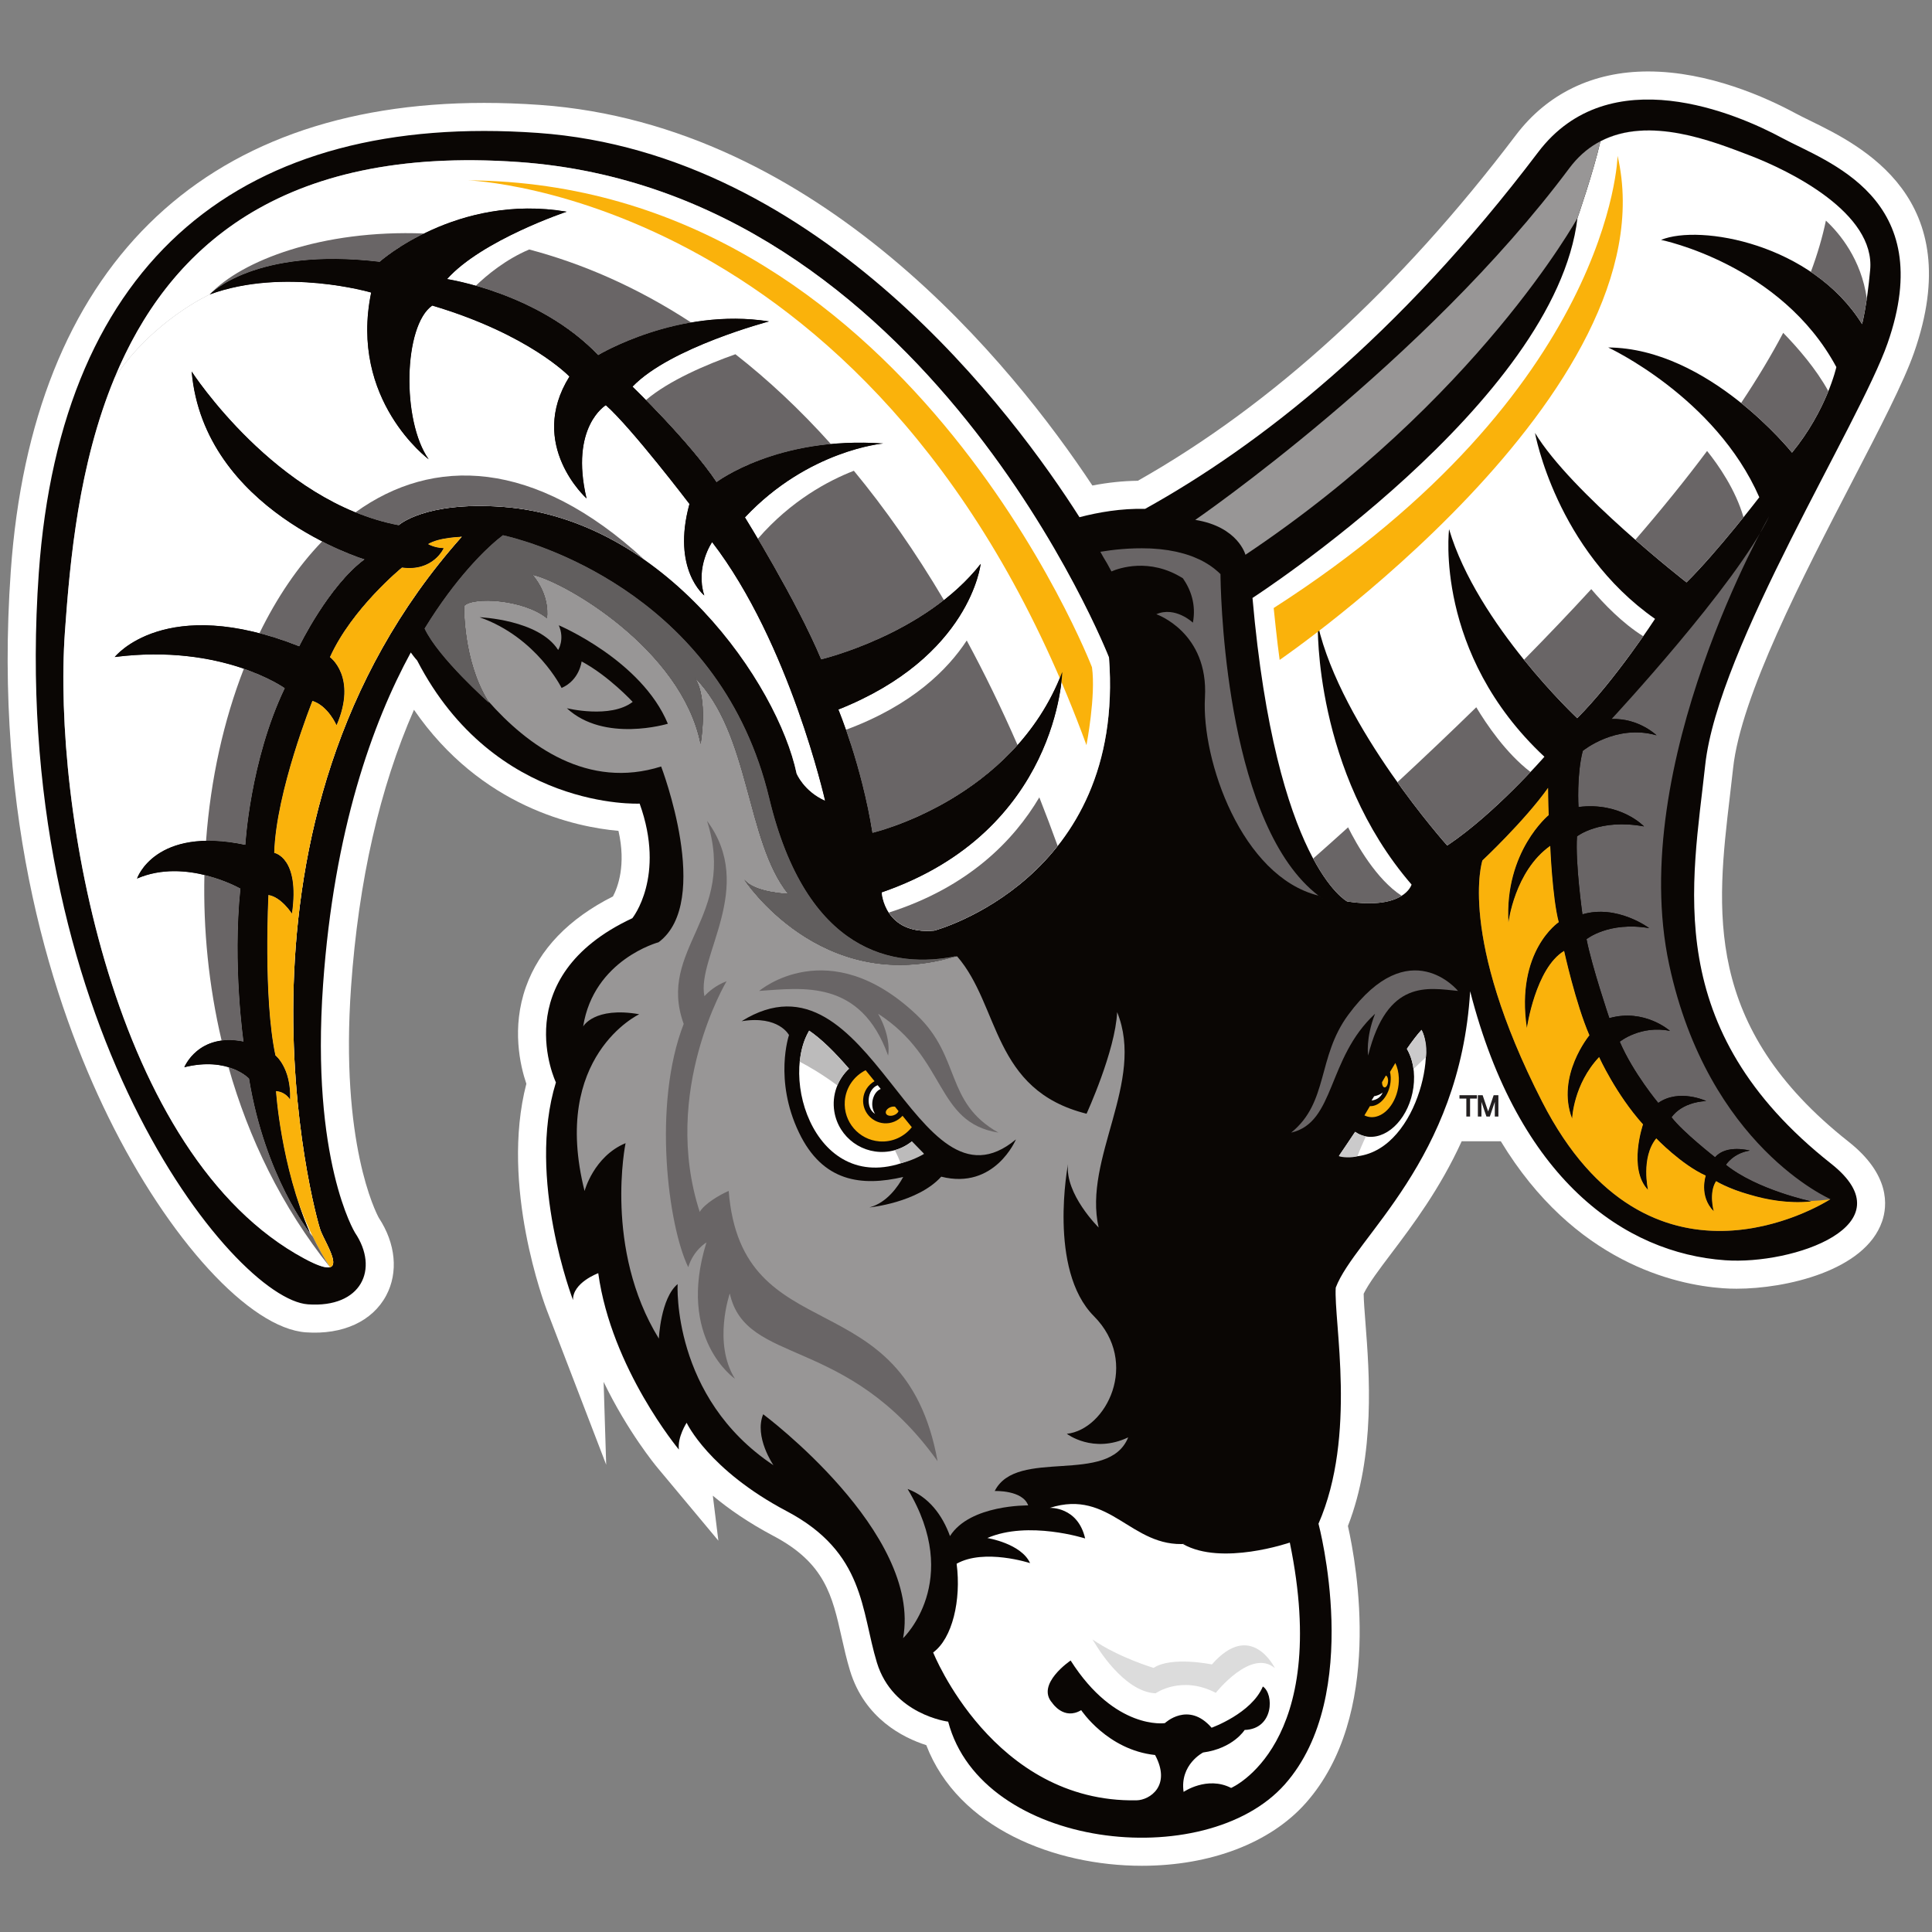 <?xml version="1.0" encoding="UTF-8"?>
<svg width="200px" height="200px" viewBox="0 0 200 200" version="1.1" xmlns="http://www.w3.org/2000/svg" xmlns:xlink="http://www.w3.org/1999/xlink">
    <rect x="0" y="0" width="200" height="200" fill="#808080" stroke="none"/>
    <!-- Generator: Sketch 51.3 (57544) - http://www.bohemiancoding.com/sketch -->
    <title>framingham-st</title>
    <desc>Created with Sketch.</desc>
    <defs></defs>
    <g id="framingham-st" stroke="none" stroke-width="1" fill="none" fill-rule="evenodd">
        <g id="framingham-st_BGL" transform="translate(0, 7)">
            <g id="framingham-st">
                <g id="g10" transform="translate(100.066, 93.207) scale(-1, 1) rotate(-180) translate(-100.066, -93.207) translate(0.264, 0.269)" fill-rule="nonzero">
                    <g id="g12" transform="translate(0.475, 0)">
                        <path d="M178.671,113.622 C179.474,121.078 185.889,133.447 191.044,143.385 C193.877,148.847 196.323,153.563 197.4,156.637 C203.006,172.641 191.954,178.053 186.641,180.655 C186.079,180.93 185.549,181.19 185.124,181.419 C182.129,183.036 176.163,185.748 169.865,185.748 C164.178,185.748 159.445,183.465 156.175,179.146 C144.174,163.302 131.013,151.271 117.049,143.376 C115.543,143.361 113.968,143.196 112.344,142.885 C104.126,155.295 84.13,180.23 55.146,182.285 C53.188,182.423 51.249,182.493 49.382,182.493 C19.996,182.493 2.592,165.285 0.378,134.038 C-1.461,108.083 4.851,88.98 10.471,77.524 C16.711,64.804 25.124,55.632 30.931,55.221 C34.755,54.95 37.823,56.37 39.242,59.038 C40.513,61.425 40.226,64.42 38.479,67.071 C38.172,67.631 34.456,74.821 35.605,91.026 C36.38,101.969 38.566,111.578 42.116,119.67 C49.073,109.578 58.854,107.528 63.284,107.134 C64.093,103.593 63.21,101.286 62.714,100.349 C58.129,98.034 55.1,94.887 53.707,90.987 C52.192,86.744 53.117,82.812 53.749,80.953 C51.005,70.385 55.661,58.054 55.867,57.519 L62.013,41.52 L61.748,50.092 C64.243,44.937 67.117,41.455 67.308,41.226 L73.626,33.657 L73.053,38.312 C74.674,36.955 76.738,35.515 79.346,34.137 C84.663,31.328 85.423,27.943 86.384,23.659 C86.638,22.529 86.9,21.36 87.259,20.184 C88.769,15.244 92.749,13.255 95.149,12.488 C98.453,3.877 108.503,0 117.458,0 C124.586,0 130.775,2.368 134.437,6.498 C142.508,15.602 139.717,31.088 138.797,35.175 C141.67,42.546 141.012,51.043 140.613,56.203 C140.522,57.375 140.435,58.493 140.427,59.218 C140.953,60.297 142.054,61.756 143.307,63.415 C145.512,66.336 148.326,70.072 150.573,74.999 L154.625,74.999 C162.219,62.47 172.656,60.138 177.635,59.786 C178.085,59.753 178.556,59.738 179.037,59.738 C184.117,59.738 192.319,61.59 194.091,66.694 C194.653,68.314 194.95,71.541 190.622,74.958 C175.514,86.881 176.952,99.019 178.342,110.758 C178.457,111.728 178.571,112.682 178.671,113.622" id="path14" fill="#FFFFFF"></path>
                        <path d="M194.658,157.597 C199.954,172.716 188.379,176.361 183.744,178.862 C179.108,181.364 165.855,187.118 158.491,177.391 C143.933,158.171 129.583,147.006 117.797,140.465 C115.336,140.531 112.942,140.109 111.009,139.604 C104.326,150.111 84.3,177.305 54.94,179.386 C24.511,181.542 5.586,166.425 3.277,133.833 C-0.006,87.493 23.415,58.667 31.136,58.121 C36.697,57.726 38.535,61.787 36.009,65.538 C36.009,65.538 31.414,73.003 32.706,91.231 C33.838,107.21 37.804,118.282 41.786,125.602 C42.181,125.049 42.443,124.773 42.443,124.773 C50.49,109.212 65.476,109.956 65.476,109.956 C68.199,102.392 64.72,98.093 64.72,98.093 C51.589,91.96 56.809,81.094 56.809,81.094 C53.74,71.156 58.58,58.561 58.58,58.561 C58.524,60.368 61.192,61.345 61.192,61.345 C62.558,51.451 69.539,43.087 69.539,43.087 C69.379,44.388 70.341,45.861 70.341,45.861 C70.341,45.861 72.598,40.988 80.704,36.706 C88.811,32.422 88.389,26.438 90.038,21.033 C91.69,15.632 97.415,14.92 97.415,14.92 C100.876,1.731 124.036,-0.851 132.262,8.426 C140.49,17.705 135.751,35.411 135.751,35.411 C139.748,44.55 137.314,56.383 137.536,59.848 C139.508,65.065 150.396,73.003 151.45,90.53 C156.459,71.01 167.45,63.42 177.841,62.684 C184.877,62.185 196.883,66.312 188.822,72.677 C171.091,86.67 174.465,101.705 175.782,113.932 C177.097,126.157 191.738,149.265 194.658,157.597" id="path16" fill="#0A0604"></path>
                        <path d="M96.698,71.337 C94.254,68.633 89.264,68.152 89.264,68.152 C91.08,68.638 92.231,70.331 92.76,71.304 C88.456,70.308 84.428,70.769 81.969,75.904 C79.353,81.367 80.938,85.994 80.938,85.994 C80.938,85.994 79.889,88.056 76.031,87.431 C89.493,95.818 93.967,66.482 104.431,75.194 C104.431,75.194 102.242,69.937 96.698,71.337 Z M57.94,119.83 C57.94,119.83 62.457,118.717 64.757,120.485 C64.757,120.485 62.254,123.193 59.469,124.672 C59.469,124.672 59.261,122.736 57.395,121.928 C57.395,121.928 54.82,127.165 48.909,129.249 C48.909,129.249 55.041,129.011 57.042,125.858 C57.042,125.858 57.746,126.961 57.106,128.416 C57.106,128.416 65.667,124.802 68.397,118.224 C68.397,118.224 61.817,116.225 57.94,119.83 Z M116.052,44.349 C112.416,42.624 109.699,44.718 109.699,44.718 C113.774,45.154 117.287,52.085 112.5,56.898 C107.711,61.714 109.825,72.644 109.825,72.644 C109.471,69.546 112.992,66.072 112.992,66.072 C111.36,73.235 117.844,81.158 114.907,88.369 C114.717,84.328 111.74,77.852 111.74,77.852 C101.946,80.302 102.806,88.992 98.342,94.144 C98.213,94.12 98.081,94.101 97.949,94.079 C84.138,90.072 76.304,102.1 76.304,102.1 C77.286,100.743 80.854,100.607 80.854,100.607 C76.438,106.123 76.959,117.241 71.145,123.054 C72.63,120.901 71.786,116.145 71.786,116.145 C69.808,125.949 57.698,132.934 54.381,133.649 C56.283,131.385 55.879,129.154 55.879,129.154 C53.456,131.108 48.23,131.401 47.307,130.426 C47.307,130.426 47.162,124.854 49.743,120.636 C53.915,115.89 60.132,111.401 67.703,113.798 C67.703,113.798 73.061,99.8 67.437,95.603 C67.437,95.603 60.723,93.813 59.629,86.885 C59.629,86.885 60.761,88.966 65.436,88.152 C65.436,88.152 56.259,83.839 59.775,69.852 C59.775,69.852 60.72,73.434 64.02,74.806 C64.02,74.806 61.754,63.855 67.465,54.573 C67.465,54.573 67.645,58.752 69.408,60.216 C69.408,60.216 68.764,48.493 79.328,41.466 C79.328,41.466 77.304,44.408 78.266,46.742 C78.266,46.742 94.74,34.479 92.749,23.561 C92.749,23.561 98.959,29.451 93.215,39.006 C95.381,38.207 96.812,36.332 97.617,34.094 C97.612,34.106 97.609,34.12 97.604,34.133 C99.678,37.41 105.698,37.304 105.698,37.304 C105.125,38.914 102.234,38.795 102.234,38.795 C104.517,43.331 114.015,39.318 116.052,44.349 Z" id="path18" fill="#989696"></path>
                        <path d="M96.923,23.215 C96.835,23.093 96.743,22.979 96.65,22.865 C96.743,22.979 96.835,23.093 96.923,23.215" id="path20" fill="#989696"></path>
                        <path d="M97.112,23.537 C97.1,23.514 97.085,23.495 97.073,23.475 C97.085,23.495 97.1,23.514 97.112,23.537" id="path22" fill="#989696"></path>
                        <path d="M97.586,24.515 C97.519,24.361 97.452,24.206 97.38,24.055 C97.452,24.206 97.518,24.359 97.586,24.515" id="path24" fill="#989696"></path>
                        <path d="M96.265,22.433 C96.364,22.529 96.46,22.634 96.556,22.737 C96.46,22.634 96.364,22.529 96.265,22.433" id="path26" fill="#989696"></path>
                        <path d="M98.074,32.753 C98.106,32.612 98.134,32.467 98.163,32.326 C98.134,32.469 98.106,32.61 98.074,32.753" id="path28" fill="#989696"></path>
                        <path d="M98.419,29.286 C98.416,29.125 98.416,28.962 98.411,28.802 C98.416,28.962 98.416,29.125 98.419,29.286" id="path30" fill="#989696"></path>
                        <path d="M97.832,25.178 C97.774,25.01 97.71,24.849 97.647,24.685 C97.71,24.849 97.774,25.01 97.832,25.178" id="path32" fill="#989696"></path>
                        <path d="M98.407,30.136 C98.414,29.97 98.416,29.804 98.42,29.636 C98.416,29.804 98.414,29.97 98.407,30.136" id="path34" fill="#989696"></path>
                        <path d="M98.233,31.881 C98.253,31.75 98.276,31.622 98.294,31.491 C98.276,31.622 98.253,31.75 98.233,31.881" id="path36" fill="#989696"></path>
                        <path d="M98.372,28.043 C98.369,28.019 98.366,27.994 98.364,27.969 C98.366,27.994 98.369,28.019 98.372,28.043" id="path38" fill="#989696"></path>
                        <path d="M97.955,25.61 C97.944,25.573 97.932,25.538 97.92,25.501 C97.932,25.538 97.944,25.573 97.955,25.61" id="path40" fill="#989696"></path>
                        <path d="M98.211,26.75 C98.178,26.582 98.144,26.414 98.107,26.25 C98.144,26.416 98.178,26.582 98.211,26.75" id="path42" fill="#989696"></path>
                        <path d="M98.328,27.514 C98.304,27.344 98.275,27.18 98.247,27.014 C98.275,27.18 98.304,27.344 98.328,27.514" id="path44" fill="#989696"></path>
                        <path d="M182.402,139.704 C182.402,139.704 167.6,114.055 172.049,93.302 C176.086,74.477 188.752,69.012 188.752,69.012 C188.752,69.012 170.253,56.917 158.909,79.085 C150.108,96.28 152.722,104.073 152.722,104.073 C152.722,104.073 157.054,108.13 159.518,111.584 C159.518,111.584 159.525,110.143 159.582,108.766 C159.582,108.766 155,105.02 155.415,97.65 C155.415,97.65 156.051,102.973 159.741,105.583 C159.741,105.583 159.952,100.208 160.623,97.682 C160.623,97.682 156.138,94.707 157.322,86.722 C157.322,86.722 158.206,92.916 161.178,94.71 C161.178,94.71 162.373,89.249 163.798,85.972 C163.798,85.972 160.318,81.768 162.007,77.347 C162.007,77.347 162.131,80.888 164.801,83.72 C164.801,83.72 166.53,79.883 169.347,76.749 C169.347,76.749 167.768,72.163 169.863,69.971 C169.863,69.971 169.096,73.314 170.717,75.302 C170.717,75.302 173.311,72.591 175.84,71.447 C175.84,71.447 175.114,69.321 176.666,67.758 C176.666,67.758 176.124,69.669 176.91,70.876 C176.91,70.876 181.615,68.238 186.776,68.774 C186.776,68.774 181.152,69.958 177.925,72.563 C177.925,72.563 178.683,73.776 180.397,74.037 C180.397,74.037 177.964,74.705 176.807,73.343 C176.807,73.343 173.471,75.946 172.299,77.482 C172.299,77.482 173.204,79.013 175.88,79.168 C175.88,79.168 173.09,80.483 170.923,78.969 C170.923,78.969 168.318,82.082 166.936,85.307 C166.936,85.307 169.099,87.056 172.136,86.428 C172.136,86.428 169.494,88.777 165.858,87.745 C165.858,87.745 164.055,93.069 163.496,95.922 C163.496,95.922 165.775,97.782 169.981,97.067 C169.981,97.067 166.662,99.554 163.073,98.489 C163.073,98.489 162.316,103.843 162.512,106.564 C162.512,106.564 164.868,108.44 169.446,107.596 C169.446,107.596 167.033,110.156 162.666,109.602 C162.666,109.602 162.459,112.917 163.108,115.416 C163.108,115.416 166.523,118.239 170.744,117.028 C170.744,117.028 168.899,118.82 166.091,118.711 C166.091,118.711 179.03,132.631 182.402,139.704" id="path46" fill="#696566"></path>
                        <path d="M159.518,111.584 C159.518,111.584 159.525,110.143 159.582,108.766 C159.582,108.766 155,105.02 155.415,97.65 C155.415,97.65 156.051,102.973 159.741,105.583 C159.741,105.583 159.952,100.208 160.623,97.682 C160.623,97.682 156.138,94.707 157.322,86.722 C157.322,86.722 158.206,92.916 161.178,94.71 C161.178,94.71 162.373,89.249 163.798,85.972 C163.798,85.972 160.318,81.768 162.007,77.347 C162.007,77.347 162.131,80.888 164.801,83.72 C164.801,83.72 166.53,79.883 169.347,76.749 C169.347,76.749 167.768,72.163 169.863,69.971 C169.863,69.971 169.096,73.314 170.717,75.302 C170.717,75.302 173.311,72.591 175.84,71.447 C175.84,71.447 175.114,69.321 176.666,67.758 C176.666,67.758 176.124,69.669 176.91,70.876 C176.91,70.876 181.615,68.238 186.776,68.774 C186.776,68.774 181.152,69.958 177.925,72.563 C177.925,72.563 178.683,73.776 180.397,74.037 C180.397,74.037 177.964,74.705 176.807,73.343 C176.807,73.343 173.471,75.946 172.299,77.482 C172.299,77.482 173.204,79.013 175.88,79.168 C175.88,79.168 173.09,80.483 170.923,78.969 C170.923,78.969 168.318,82.082 166.936,85.307 C166.936,85.307 169.099,87.056 172.136,86.428 C172.136,86.428 169.494,88.777 165.858,87.745 C165.858,87.745 164.055,93.069 163.496,95.922 C163.496,95.922 165.775,97.782 169.981,97.067 C169.981,97.067 166.662,99.554 163.073,98.489 C163.073,98.489 162.316,103.843 162.512,106.564 C162.512,106.564 164.868,108.44 169.446,107.596 C169.446,107.596 167.033,110.156 162.666,109.602 C162.666,109.602 162.459,112.917 163.108,115.416 C163.108,115.416 166.523,118.239 170.744,117.028 C170.744,117.028 168.899,118.82 166.091,118.711" id="path48" fill="#0A0604"></path>
                        <path d="M128.189,135.715 L128.919,131.245 C128.919,131.245 160.307,151.517 162.559,170.572 C162.559,170.572 152.188,151.756 128.189,135.715" id="path50" fill="#0A0604"></path>
                        <path d="M189.359,155.145 C183.632,165.809 171.21,168.312 171.21,168.312 C175.244,169.964 186.844,167.923 192.024,159.592" id="path52" fill="#0A0604"></path>
                        <path d="M181.383,141.668 C176.851,152.037 165.741,157.175 165.741,157.175 C176.138,157.1 184.769,146.29 184.769,146.29" id="path54" fill="#0A0604"></path>
                        <path d="M170.589,129.08 C160.324,136.262 158.162,148.333 158.162,148.333 C161.887,142.164 173.848,132.86 173.848,132.86" id="path56" fill="#0A0604"></path>
                        <path d="M159.138,114.806 C147.677,125.516 149.269,138.36 149.269,138.36 C152.194,128.487 162.534,118.803 162.534,118.803" id="path58" fill="#0A0604"></path>
                        <path d="M145.386,101.575 C135.278,113.282 135.682,128.45 135.682,128.45 C138.125,117.839 149.077,105.617 149.077,105.617" id="path60" fill="#0A0604"></path>
                        <path d="M180.212,177.125 C176.616,178.486 169.999,181.163 164.938,178.517 C164.208,175.323 162.559,170.572 162.559,170.572 C160.307,151.517 128.919,131.245 128.919,131.245 C131.345,103.652 138.716,99.829 138.716,99.829 C144.653,98.921 145.386,101.575 145.386,101.575 C135.278,113.282 135.682,128.45 135.682,128.45 C138.125,117.839 149.077,105.617 149.077,105.617 C153.987,108.885 159.138,114.806 159.138,114.806 C147.677,125.516 149.269,138.36 149.269,138.36 C152.194,128.487 162.534,118.803 162.534,118.803 C166.455,122.724 170.589,129.08 170.589,129.08 C160.324,136.262 158.162,148.333 158.162,148.333 C161.887,142.164 173.848,132.86 173.848,132.86 C177.02,135.99 181.383,141.668 181.383,141.668 C176.851,152.037 165.741,157.175 165.741,157.175 C176.138,157.1 184.769,146.29 184.769,146.29 C188.373,150.69 189.359,155.145 189.359,155.145 C183.632,165.809 171.21,168.312 171.21,168.312 C175.244,169.964 186.844,167.923 192.024,159.592 C192.024,159.592 192.526,161.513 192.86,165.203 C193.394,171.076 184.648,175.449 180.212,177.125" id="path62" fill="#FFFFFF"></path>
                        <path d="M162.559,170.572 C162.559,170.572 164.208,175.323 164.938,178.517 C167.941,180.086 171.491,179.783 174.633,178.992 C170.258,180.095 165.094,180.259 161.714,175.731 C146.698,155.609 122.995,139.327 122.995,139.327 C127.442,138.61 128.189,135.715 128.189,135.715 C152.188,151.756 162.559,170.572 162.559,170.572" id="path64" fill="#989696"></path>
                        <path d="M186.608,68.811 C186.717,68.786 186.776,68.774 186.776,68.774 C184.418,68.529 182.159,68.946 180.4,69.472 C178.137,70.079 176.91,70.876 176.91,70.876 C176.124,69.669 176.666,67.758 176.666,67.758 C175.114,69.321 175.84,71.447 175.84,71.447 C173.311,72.591 170.717,75.302 170.717,75.302 C169.096,73.314 169.863,69.971 169.863,69.971 C167.768,72.163 169.347,76.749 169.347,76.749 C166.53,79.883 164.801,83.72 164.801,83.72 C162.131,80.888 162.007,77.347 162.007,77.347 C160.318,81.768 163.798,85.972 163.798,85.972 C162.373,89.249 161.178,94.71 161.178,94.71 C158.206,92.916 157.322,86.722 157.322,86.722 C156.138,94.707 160.623,97.682 160.623,97.682 C159.952,100.208 159.741,105.583 159.741,105.583 C156.051,102.973 155.415,97.65 155.415,97.65 C155,105.02 159.582,108.766 159.582,108.766 C159.525,110.143 159.518,111.584 159.518,111.584 C157.054,108.13 152.722,104.073 152.722,104.073 C152.722,104.073 150.108,96.28 158.909,79.085 C169.959,57.494 187.796,68.405 188.713,68.986 C187.98,68.893 187.279,68.836 186.608,68.811" id="path66" fill="#FAB20B"></path>
                        <path d="M138.815,107.499 C137.631,106.431 136.427,105.351 135.199,104.267 C137.136,100.649 138.716,99.829 138.716,99.829 C141.778,99.357 143.455,99.838 144.362,100.413 C141.742,102.111 139.707,105.714 138.815,107.499" id="path68" fill="#696566"></path>
                        <path d="M152.084,119.93 C149.499,117.403 146.778,114.819 143.92,112.166 C146.704,108.265 149.077,105.617 149.077,105.617 C152.397,107.827 155.822,111.246 157.696,113.23 C155.148,115.185 153.135,118.177 152.084,119.93" id="path70" fill="#696566"></path>
                        <path d="M163.989,132.158 C161.812,129.787 159.492,127.352 157.023,124.846 C159.964,121.212 162.534,118.803 162.534,118.803 C165.146,121.417 167.852,125.111 169.368,127.281 C167.205,128.638 165.287,130.631 163.989,132.158" id="path72" fill="#696566"></path>
                        <path d="M168.549,137.268 C171.492,134.693 173.848,132.86 173.848,132.86 C175.794,134.781 178.187,137.659 179.749,139.598 C178.928,142.441 177.173,144.972 175.978,146.461 C173.794,143.537 171.319,140.473 168.549,137.268" id="path74" fill="#696566"></path>
                        <path d="M183.858,158.69 C182.632,156.366 181.18,153.947 179.5,151.429 C182.754,148.812 184.769,146.29 184.769,146.29 C186.677,148.616 187.848,150.958 188.532,152.648 C187.27,154.95 185.382,157.126 183.858,158.69" id="path76" fill="#696566"></path>
                        <path d="M188.278,170.307 C187.919,168.595 187.402,166.826 186.719,164.997 C188.767,163.615 190.63,161.835 192.024,159.592 C192.024,159.592 192.257,160.492 192.514,162.237 C191.931,166.304 189.714,168.967 188.278,170.307" id="path78" fill="#696566"></path>
                        <path d="M166.714,177.008 C166.714,177.008 166.187,152.71 131.112,130.203 C131.112,130.203 131.471,126.64 131.73,124.832 C131.73,124.832 172.346,152.634 166.714,177.008" id="path80" fill="#FAB20B"></path>
                        <path d="M107.941,37.051 C107.941,37.051 110.834,37.197 111.594,33.884 C111.594,33.884 105.723,35.764 101.47,33.93 C101.47,33.93 104.976,33.364 105.895,31.331 C105.895,31.331 101.159,32.881 98.291,31.268 C98.783,27.492 97.843,23.529 95.861,22.084 C95.861,22.084 102.065,6.498 116.921,6.776 C118.28,6.803 120.545,8.279 118.834,11.467 C113.901,11.991 111.185,16.111 111.185,16.111 C109.383,15.03 108.191,16.858 108.191,16.858 C106.449,18.796 110.092,21.249 110.092,21.249 C114.706,13.999 119.848,14.767 119.848,14.767 C119.848,14.767 122.27,17.076 124.685,14.291 C124.685,14.291 128.824,15.774 129.991,18.561 C131.161,17.792 131.138,14.156 128.106,14.06 C128.106,14.06 126.93,12.154 123.805,11.727 C123.805,11.727 121.376,10.489 121.787,7.648 C121.787,7.648 124.223,9.328 126.706,8.059 C126.706,8.059 137.108,12.477 132.782,33.46 C132.782,33.46 125.72,31.021 121.729,33.303 C121.729,33.303 121.856,33.31 122.075,33.327 C116.341,32.883 114.196,39.056 107.941,37.051" id="path82" fill="#FFFFFF"></path>
                        <path d="M102.62,75.896 C96.045,76.95 97.343,83.565 90.164,88.201 C91.597,85.66 91.196,83.875 91.196,83.875 C88.349,91.824 82.289,90.864 77.85,90.564 C77.85,90.564 85.027,96.71 94.141,88.096 C98.795,83.699 97.039,79.035 102.62,75.896" id="path84" fill="#696566"></path>
                        <path d="M90.432,80.417 L90.118,80.808 C88.995,80.384 88.853,78.416 89.85,77.835 C89.235,78.765 89.656,80.111 90.432,80.417" id="path86" fill="#FFFFFF"></path>
                        <path d="M71.23,123.054 C71.184,123.122 71.136,123.186 71.09,123.254 C71.124,123.21 71.168,123.139 71.23,123.054" id="path88" fill="#444142"></path>
                        <path d="M71.127,123.133 C71.089,123.184 71.065,123.209 71.065,123.209 C71.089,123.189 71.104,123.16 71.127,123.133" id="path90" fill="#444142"></path>
                        <path d="M78.888,110.522 C73.957,131.093 55.409,136.713 51.899,137.601 C51.706,137.645 51.519,137.695 51.323,137.737 C51.323,137.737 51.084,137.555 50.703,137.243 C49.447,136.181 46.44,133.335 43.217,128.078 C44.644,125.034 49.898,120.385 49.898,120.385 C47.154,124.629 47.307,130.426 47.307,130.426 C48.23,131.401 53.456,131.108 55.879,129.154 C55.879,129.154 56.283,131.385 54.381,133.649 C57.698,132.934 69.808,125.949 71.786,116.145 C71.786,116.145 72.63,120.901 71.145,123.054 C76.959,117.241 76.438,106.123 80.854,100.607 C80.854,100.607 77.286,100.743 76.304,102.1 C76.304,102.1 84.274,89.849 98.313,94.18 L98.309,94.179 C91.81,92.814 82.743,94.436 78.888,110.522" id="path92" fill="#615E5E"></path>
                        <path d="M78.888,110.522 C73.957,131.093 55.409,136.713 51.899,137.601 C51.706,137.645 51.519,137.695 51.323,137.737 C51.323,137.737 51.084,137.555 50.703,137.243 C49.447,136.181 46.44,133.335 43.217,128.078 C44.644,125.034 49.898,120.385 49.898,120.385 C47.154,124.629 47.307,130.426 47.307,130.426 C48.23,131.401 53.456,131.108 55.879,129.154 C55.879,129.154 56.283,131.385 54.381,133.649 C57.698,132.934 69.808,125.949 71.786,116.145 C71.786,116.145 72.63,120.901 71.145,123.054 C76.959,117.241 76.438,106.123 80.854,100.607 C80.854,100.607 77.286,100.743 76.304,102.1 C76.304,102.1 84.274,89.849 98.313,94.18 L98.309,94.179 C91.81,92.814 82.743,94.436 78.888,110.522" id="path94" fill="#615E5E"></path>
                        <path d="M136.502,99.896 C136.244,100.062 135.994,100.244 135.748,100.432 C126.456,107.549 125.678,129.819 125.612,133.264 C125.612,133.273 125.612,133.281 125.612,133.291 C125.611,133.337 125.61,133.382 125.61,133.421 C125.61,133.437 125.61,133.448 125.609,133.463 C125.608,133.492 125.608,133.523 125.608,133.548 C125.608,133.559 125.607,133.567 125.607,133.577 C125.607,133.599 125.607,133.622 125.607,133.639 C125.607,133.648 125.607,133.652 125.607,133.66 C125.606,133.692 125.606,133.714 125.606,133.714 C125.422,133.898 125.225,134.067 125.024,134.229 C124.985,134.26 124.948,134.291 124.91,134.321 C124.718,134.469 124.52,134.605 124.317,134.734 C124.266,134.766 124.214,134.797 124.162,134.829 C123.958,134.952 123.75,135.069 123.535,135.174 C123.49,135.197 123.444,135.216 123.399,135.237 C123.204,135.33 123.006,135.415 122.804,135.495 C122.757,135.514 122.71,135.534 122.662,135.552 C122.44,135.636 122.214,135.71 121.986,135.779 C121.921,135.799 121.857,135.819 121.791,135.837 C121.564,135.902 121.335,135.96 121.104,136.012 C121.044,136.026 120.984,136.037 120.925,136.05 C120.691,136.099 120.456,136.144 120.22,136.181 C120.195,136.185 120.169,136.19 120.144,136.193 C119.896,136.231 119.648,136.261 119.4,136.288 C119.354,136.293 119.307,136.298 119.261,136.302 C119.009,136.327 118.758,136.345 118.508,136.359 C118.466,136.361 118.425,136.364 118.382,136.365 C118.31,136.369 118.236,136.373 118.163,136.376 C118.166,136.375 118.169,136.373 118.171,136.372 C116.27,136.443 114.465,136.24 113.17,136.025 C113.363,135.684 113.463,135.497 113.463,135.497 C113.724,135.082 114.013,134.576 114.317,133.991 C115.041,134.304 118.25,135.468 121.72,133.275 C122.554,132.064 123.093,130.533 122.75,128.688 C122.75,128.688 120.929,130.417 118.965,129.562 C118.965,129.562 124.385,127.702 123.997,120.932 C123.626,114.432 127.801,102.418 135.735,100.435 C135.986,100.246 136.241,100.064 136.502,99.896" id="path96" fill="#696566"></path>
                        <path d="M109.226,123.587 C109.226,123.587 108.897,107.099 90.538,100.768 C90.538,100.768 90.776,96.342 95.98,96.811 C95.98,96.811 115.799,102.084 114.063,125.082 C114.063,125.082 95.152,173.385 52.98,176.37 C10.805,179.359 7.27,145.938 5.98,127.723 C4.691,109.505 10.989,73.474 30.783,62.851 C35.867,60.119 33.015,64.256 32.445,65.761 C31.873,67.269 20.722,108.025 47.057,137.578 C47.057,137.578 44.709,137.546 43.561,136.822 C43.561,136.822 44.213,136.418 45.183,136.396 C45.183,136.396 44.106,133.955 40.868,134.402 C40.868,134.402 35.675,130.171 33.405,125.115 C33.405,125.115 36.248,123.077 34.101,118.086 C34.101,118.086 33.233,120.096 31.599,120.6 C31.599,120.6 27.814,111.184 27.64,104.85 C27.64,104.85 30.314,104.39 29.479,98.581 C29.479,98.581 28.395,100.298 27.043,100.503 C27.043,100.503 26.489,89.859 27.766,83.884 C27.766,83.884 29.398,82.612 29.283,79.34 C29.283,79.34 28.856,80.127 27.826,80.201 C27.826,80.201 28.313,72.441 31.342,65.53 C31.342,65.53 26.699,71.368 25.046,81.498 C25.046,81.498 22.905,83.791 18.342,82.666 C18.342,82.666 19.789,86.257 24.474,85.321 C24.474,85.321 23.331,93.217 24.152,101.163 C24.152,101.163 18.5,104.391 13.445,102.196 C13.445,102.196 15.281,107.656 24.664,105.681 C24.664,105.681 25.147,114.384 28.749,121.905 C28.749,121.905 22.277,126.55 11.136,125.13 C11.136,125.13 16.338,131.736 30.244,126.23 C30.244,126.23 33.271,132.477 37.014,135.241 C37.014,135.241 20.36,140.281 19.101,154.688 C19.101,154.688 27.835,141.177 40.517,138.769 C40.517,138.769 43.188,141.252 51.223,140.683 C68.117,139.486 79.791,122.282 81.727,113.068 C81.727,113.068 82.469,111.246 84.674,110.262 C84.674,110.262 81.003,126.584 72.979,137.026 C72.979,137.026 71.211,134.471 72.172,131.501 C72.172,131.501 68.767,134.186 70.632,140.976 C70.632,140.976 64.653,148.834 61.977,151.199 C61.977,151.199 58.232,148.981 59.981,141.545 C59.981,141.545 53.8,147.1 58.208,154.165 C58.208,154.165 54.076,158.52 44.007,161.513 C41.031,159.446 40.816,149.595 43.639,145.599 C43.639,145.599 35.377,151.705 37.684,162.859 C37.684,162.859 28.695,165.498 20.973,162.664 C20.973,162.664 25.601,167.583 38.567,166.039 C38.567,166.039 46.523,173.149 57.928,171.231 C57.928,171.231 49.161,168.301 45.538,164.255 C45.538,164.255 55.03,162.83 61.183,156.377 C61.183,156.377 69.458,161.367 78.876,159.872 C78.876,159.872 68.619,157.171 64.739,153.119 C64.739,153.119 70.655,147.394 73.438,143.228 C73.438,143.228 79.73,148.016 90.696,147.234 C90.696,147.234 82.943,146.573 76.378,139.586 C76.378,139.586 81.676,131.056 84.266,124.88 C84.266,124.88 95.03,127.432 100.779,134.772 C100.779,134.772 99.752,125.141 86.049,119.694 C86.049,119.694 88.443,113.967 89.573,106.924 C89.573,106.924 104.153,110.306 109.226,123.587" id="path98" fill="#989696"></path>
                        <path d="M11.124,154.04 C7.401,145.068 6.505,135.137 5.98,127.723 C4.691,109.505 10.989,73.474 30.783,62.851 C35.867,60.119 33.015,64.256 32.445,65.761 C31.873,67.269 20.722,108.025 47.057,137.578 C47.057,137.578 44.709,137.546 43.561,136.822 C43.561,136.822 44.213,136.418 45.183,136.396 C45.183,136.396 44.106,133.955 40.868,134.402 C40.868,134.402 35.675,130.171 33.405,125.115 C33.405,125.115 36.248,123.077 34.101,118.086 C34.101,118.086 33.233,120.096 31.599,120.6 C31.599,120.6 27.814,111.184 27.64,104.85 C27.64,104.85 30.314,104.39 29.479,98.581 C29.479,98.581 28.395,100.298 27.043,100.503 C27.043,100.503 26.489,89.859 27.766,83.884 C27.766,83.884 29.398,82.612 29.283,79.34 C29.283,79.34 28.856,80.127 27.826,80.201 C27.826,80.201 28.313,72.441 31.342,65.53 C31.342,65.53 26.699,71.368 25.046,81.498 C25.046,81.498 22.905,83.791 18.342,82.666 C18.342,82.666 19.789,86.257 24.474,85.321 C24.474,85.321 23.331,93.217 24.152,101.163 C24.152,101.163 18.5,104.391 13.445,102.196 C13.445,102.196 15.281,107.656 24.664,105.681 C24.664,105.681 25.147,114.384 28.749,121.905 C28.749,121.905 22.277,126.55 11.136,125.13 C11.136,125.13 16.338,131.736 30.244,126.23 C30.244,126.23 33.271,132.477 37.014,135.241 C37.014,135.241 20.36,140.281 19.101,154.688 C19.101,154.688 27.835,141.177 40.517,138.769 C40.517,138.769 43.188,141.252 51.223,140.683 C68.117,139.486 79.791,122.282 81.727,113.068 C81.727,113.068 82.469,111.246 84.674,110.262 C84.674,110.262 81.003,126.584 72.979,137.026 C72.979,137.026 71.211,134.471 72.172,131.501 C72.172,131.501 68.767,134.186 70.632,140.976 C70.632,140.976 64.653,148.834 61.977,151.199 C61.977,151.199 58.232,148.981 59.981,141.545 C59.981,141.545 53.8,147.1 58.208,154.165 C58.208,154.165 54.076,158.52 44.007,161.513 C41.031,159.446 40.816,149.595 43.639,145.599 C43.639,145.599 35.377,151.705 37.684,162.859 C37.684,162.859 28.695,165.498 20.973,162.664 C20.973,162.664 15.118,160.02 11.124,154.04" id="path100" fill="#FFFFFF"></path>
                        <path d="M114.063,125.082 C114.063,125.082 95.152,173.385 52.98,176.37 C27.971,178.145 16.547,167.111 11.124,154.04 C15.118,160.02 20.973,162.664 20.973,162.664 C20.973,162.664 25.601,167.583 38.567,166.039 C38.567,166.039 46.523,173.149 57.928,171.231 C57.928,171.231 49.161,168.301 45.538,164.255 C45.538,164.255 55.03,162.83 61.183,156.377 C61.183,156.377 69.458,161.367 78.876,159.872 C78.876,159.872 68.619,157.171 64.739,153.119 C64.739,153.119 70.655,147.394 73.438,143.228 C73.438,143.228 79.73,148.016 90.696,147.234 C90.696,147.234 82.943,146.573 76.378,139.586 C76.378,139.586 81.676,131.056 84.266,124.88 C84.266,124.88 95.03,127.432 100.779,134.772 C100.779,134.772 99.752,125.141 86.049,119.694 C86.049,119.694 88.443,113.967 89.573,106.924 C89.573,106.924 104.153,110.306 109.226,123.587 C109.226,123.587 108.897,107.099 90.538,100.768 C90.538,100.768 90.776,96.342 95.98,96.811 C95.98,96.811 115.799,102.084 114.063,125.082" id="path102" fill="#FFFFFF"></path>
                        <path d="M32.445,65.761 C31.873,67.269 20.722,108.025 47.057,137.578 C47.057,137.578 44.709,137.546 43.561,136.822 C43.561,136.822 44.213,136.418 45.183,136.396 C45.183,136.396 44.106,133.955 40.868,134.402 C40.868,134.402 35.675,130.171 33.405,125.115 C33.405,125.115 36.248,123.077 34.101,118.086 C34.101,118.086 33.233,120.096 31.599,120.6 C31.599,120.6 27.814,111.184 27.64,104.85 C27.64,104.85 30.314,104.39 29.479,98.581 C29.479,98.581 28.395,100.298 27.043,100.503 C27.043,100.503 26.489,89.859 27.766,83.884 C27.766,83.884 29.398,82.612 29.283,79.34 C29.283,79.34 28.856,80.127 27.826,80.201 C27.826,80.201 28.148,75.065 29.896,69.434 C30.712,66.977 31.846,64.382 33.422,61.965 C34.438,62.246 32.854,64.682 32.445,65.761" id="path104" fill="#FAB20B"></path>
                        <path d="M36.054,140.105 C37.476,139.525 38.967,139.065 40.517,138.769 C40.517,138.769 43.188,141.252 51.223,140.683 C56.746,140.292 61.709,138.189 65.959,135.215 C54.575,145.7 44.089,145.91 36.054,140.105" id="path106" fill="#696566"></path>
                        <path d="M24.664,105.681 C24.664,105.681 25.147,114.384 28.749,121.905 C28.749,121.905 27.268,122.965 24.507,123.92 C22.421,118.579 21.064,112.5 20.592,106.105 C21.76,106.128 23.105,106.01 24.664,105.681" id="path108" fill="#696566"></path>
                        <path d="M30.244,126.23 C30.244,126.23 33.271,132.477 37.014,135.241 C37.014,135.241 35.142,135.809 32.61,137.102 C30.106,134.512 27.921,131.286 26.118,127.591 C27.4,127.26 28.773,126.812 30.244,126.23" id="path110" fill="#696566"></path>
                        <path d="M24.474,85.321 C24.474,85.321 23.331,93.217 24.152,101.163 C24.152,101.163 22.612,102.041 20.421,102.57 C20.295,96.941 20.856,91.135 22.202,85.428 C22.859,85.514 23.609,85.494 24.474,85.321" id="path112" fill="#696566"></path>
                        <path d="M31.64,65.135 C31.519,65.283 31.414,65.42 31.342,65.53 C31.342,65.53 26.699,71.368 25.046,81.498 C25.046,81.498 24.353,82.238 22.917,82.672 C24.996,75.326 28.423,68.221 33.422,61.965 C32.751,62.998 32.162,64.062 31.64,65.135" id="path114" fill="#696566"></path>
                        <path d="M112.302,124.075 C112.302,124.075 92.99,174.18 47.716,174.473 C47.716,174.473 90.838,173.073 111.731,116.011 C111.731,116.011 112.72,121.136 112.302,124.075" id="path116" fill="#FAB20B"></path>
                        <path d="M20.973,162.664 C20.973,162.664 25.601,167.583 38.567,166.039 C38.567,166.039 40.247,167.539 43.165,168.974 C32.548,169.388 24.224,166.147 20.973,162.664" id="path118" fill="#696566"></path>
                        <path d="M70.809,159.758 C65.106,163.486 59.433,165.893 54.046,167.318 C51.612,166.292 49.653,164.659 48.516,163.566 C51.818,162.623 57.198,160.557 61.183,156.377 C61.183,156.377 65.194,158.792 70.809,159.758" id="path120" fill="#696566"></path>
                        <path d="M75.391,156.474 C72.422,155.42 68.534,153.774 66.13,151.731 C68.052,149.779 71.5,146.128 73.438,143.228 C73.438,143.228 77.686,146.453 85.276,147.177 C82.031,150.797 78.717,153.875 75.391,156.474" id="path122" fill="#696566"></path>
                        <path d="M96.978,131.023 C93.984,136.086 90.86,140.525 87.653,144.411 C85.046,143.4 81.166,141.35 77.712,137.372 C79.457,134.427 82.495,129.104 84.266,124.88 C84.266,124.88 91.255,126.538 96.978,131.023" id="path124" fill="#696566"></path>
                        <path d="M99.337,126.84 C97.391,123.863 93.712,120.147 86.835,117.602 C87.632,115.32 88.855,111.386 89.573,106.924 C89.573,106.924 98.3,108.952 104.599,116.017 C102.91,119.884 101.154,123.484 99.337,126.84" id="path126" fill="#696566"></path>
                        <path d="M91.271,98.675 C91.97,97.604 93.329,96.573 95.98,96.811 C95.98,96.811 103.391,98.784 108.751,105.574 C108.13,107.294 107.494,108.966 106.851,110.602 C104.218,106.157 99.545,101.315 91.271,98.675" id="path128" fill="#696566"></path>
                        <path d="M84.674,110.262 C84.674,110.262 81.003,126.584 72.979,137.026 C72.979,137.026 71.211,134.471 72.172,131.501 C72.172,131.501 68.767,134.186 70.632,140.976 C70.632,140.976 64.653,148.834 61.977,151.199 C61.977,151.199 58.232,148.981 59.981,141.545 C59.981,141.545 53.8,147.1 58.208,154.165 C58.208,154.165 54.076,158.52 44.007,161.513 C41.031,159.446 40.816,149.595 43.639,145.599 C43.639,145.599 35.377,151.705 37.684,162.859 C37.684,162.859 28.695,165.498 20.973,162.664 C20.973,162.664 25.601,167.583 38.567,166.039 C38.567,166.039 46.523,173.149 57.928,171.231 C57.928,171.231 49.161,168.301 45.538,164.255 C45.538,164.255 55.03,162.83 61.183,156.377 C61.183,156.377 69.458,161.367 78.876,159.872 C78.876,159.872 68.619,157.171 64.739,153.119 C64.739,153.119 70.655,147.394 73.438,143.228 C73.438,143.228 79.73,148.016 90.696,147.234 C90.696,147.234 82.943,146.573 76.378,139.586 C76.378,139.586 81.676,131.056 84.266,124.88 C84.266,124.88 95.03,127.432 100.779,134.772 C100.779,134.772 99.752,125.141 86.049,119.694 C86.049,119.694 88.443,113.967 89.573,106.924 C89.573,106.924 104.153,110.306 109.226,123.587 C109.226,123.587 108.897,107.099 90.538,100.768" id="path130" fill="#0A0604"></path>
                        <path d="M47.057,137.578 C47.057,137.578 44.709,137.546 43.561,136.822 C43.561,136.822 44.213,136.418 45.183,136.396 C45.183,136.396 44.106,133.955 40.868,134.402 C40.868,134.402 35.675,130.171 33.405,125.115 C33.405,125.115 36.248,123.077 34.101,118.086 C34.101,118.086 33.233,120.096 31.599,120.6 C31.599,120.6 27.814,111.184 27.64,104.85 C27.64,104.85 30.314,104.39 29.479,98.581 C29.479,98.581 28.395,100.298 27.043,100.503 C27.043,100.503 26.489,89.859 27.766,83.884 C27.766,83.884 29.398,82.612 29.283,79.34 C29.283,79.34 28.856,80.127 27.826,80.201 C27.826,80.201 28.313,72.441 31.342,65.53 C31.342,65.53 26.699,71.368 25.046,81.498 C25.046,81.498 22.905,83.791 18.342,82.666 C18.342,82.666 19.789,86.257 24.474,85.321 C24.474,85.321 23.331,93.217 24.152,101.163 C24.152,101.163 18.5,104.391 13.445,102.196 C13.445,102.196 15.281,107.656 24.664,105.681 C24.664,105.681 25.147,114.384 28.749,121.905 C28.749,121.905 22.277,126.55 11.136,125.13 C11.136,125.13 16.338,131.736 30.244,126.23 C30.244,126.23 33.271,132.477 37.014,135.241 C37.014,135.241 20.36,140.281 19.101,154.688 C19.101,154.688 27.835,141.177 40.517,138.769" id="path132" fill="#0A0604"></path>
                        <path d="M124.718,20.842 C124.718,20.842 120.534,21.713 118.684,20.486 C118.684,20.486 115.124,21.535 112.356,23.423 L112.686,22.903 C112.686,22.903 115.544,17.99 118.892,17.855 C118.892,17.855 121.547,19.755 125.122,17.903 C125.122,17.903 128.784,22.555 131.242,20.454 C131.242,20.454 128.792,25.507 124.718,20.842" id="path134" fill="#DCDCDC"></path>
                        <path d="M93.648,74.981 C93.003,74.467 92.224,74.103 91.353,73.96 C88.636,73.519 86.074,75.363 85.63,78.08 C85.354,79.782 85.978,81.421 87.15,82.517 C85.645,84.254 84.309,85.578 83.024,86.452 C79.749,80.843 84.422,67.929 94.849,73.749 C94.462,74.147 94.058,74.559 93.648,74.981" id="path136" fill="#FFFFFF"></path>
                        <path d="M87.15,82.517 C85.645,84.254 84.309,85.578 83.024,86.452 C82.766,85.955 82.292,85.234 82.042,83.24 C82.935,82.777 84.384,81.944 85.945,80.778 C86.218,81.437 86.63,82.03 87.15,82.517" id="path138" fill="#BCBBBB"></path>
                        <path d="M93.655,74.987 C93.146,74.579 92.552,74.267 91.894,74.084 C92.115,73.644 92.321,73.196 92.49,72.73 C93.163,72.855 94.198,73.262 94.919,73.695 C94.516,74.109 94.09,74.542 93.655,74.987" id="path140" fill="#BCBBBB"></path>
                        <path d="M92.691,77.641 C92.223,77.116 91.526,76.806 90.772,76.865 C89.483,76.963 88.518,78.086 88.616,79.376 C88.679,80.18 89.142,80.847 89.791,81.22 L88.871,82.356 C87.683,81.764 86.826,80.587 86.716,79.17 C86.552,77.024 88.157,75.154 90.302,74.988 C91.644,74.884 92.873,75.475 93.651,76.457 L92.691,77.641" id="path142" fill="#FAB20B"></path>
                        <path d="M91.911,78.584 C91.781,78.602 91.635,78.595 91.484,78.544 C91.12,78.421 90.891,78.127 90.971,77.893 C91.05,77.658 91.411,77.569 91.772,77.693 C92.029,77.778 92.214,77.948 92.276,78.123 C92.154,78.277 92.032,78.43 91.911,78.584" id="path144" fill="#FAB20B"></path>
                        <path d="M132.922,75.896 C137.508,76.95 136.601,83.565 141.608,88.201 C140.609,85.66 140.889,83.875 140.889,83.875 C142.875,91.824 147.101,90.864 150.197,90.564 C150.197,90.564 145.191,96.71 138.835,88.096 C135.589,83.699 136.814,79.035 132.922,75.896" id="path146" fill="#696566"></path>
                        <path d="M146.417,86.533 C145.952,86.023 145.449,85.362 144.901,84.57 C145.511,83.526 145.788,82.104 145.575,80.56 C145.159,77.573 143.076,75.293 140.924,75.468 C140.417,75.51 139.955,75.693 139.544,75.976 C138.98,75.122 138.415,74.293 137.893,73.52 C145.192,72.154 148.087,83.607 146.417,86.533" id="path148" fill="#FFFFFF"></path>
                        <path d="M139.542,75.978 C138.959,75.099 138.377,74.247 137.847,73.464 C138.156,73.327 139.208,73.259 139.787,73.461 C140.06,74.183 140.356,74.865 140.667,75.51 C140.258,75.583 139.881,75.743 139.542,75.978" id="path150" fill="#CBCACB"></path>
                        <path d="M146.417,86.533 C145.952,86.023 145.449,85.362 144.901,84.57 C145.247,83.979 145.485,83.267 145.587,82.478 C146.101,82.997 146.547,83.404 146.876,83.697 C147.052,85.07 146.63,86.104 146.417,86.533" id="path152" fill="#CBCACB"></path>
                        <path d="M143.706,83.103 C143.522,82.8 143.338,82.489 143.154,82.18 C143.193,82.007 143.219,81.825 143.227,81.631 C143.276,80.247 142.483,78.923 141.454,78.673 C141.324,78.641 141.198,78.633 141.074,78.638 C140.882,78.315 140.692,77.99 140.505,77.682 C140.868,77.499 141.282,77.444 141.715,77.55 C143.08,77.883 144.134,79.676 144.068,81.556 C144.045,82.144 143.915,82.667 143.706,83.103" id="path154" fill="#FAB20B"></path>
                        <path d="M142.342,80.92 C142.401,80.615 142.581,80.49 142.745,80.642 C142.91,80.792 142.996,81.165 142.936,81.472 C142.901,81.655 142.821,81.772 142.726,81.804 C142.592,81.573 142.457,81.342 142.323,81.114 C142.324,81.048 142.329,80.983 142.342,80.92" id="path156" fill="#FAB20B"></path>
                        <path d="M142.399,80.047 C142.399,80.047 142.051,79.757 141.513,79.664 C141.432,79.528 141.34,79.378 141.244,79.222 C141.63,79.267 142.14,79.446 142.399,80.047" id="path158" fill="#FFFFFF"></path>
                        <path d="M74.695,69.861 C73.754,69.455 72.202,68.543 71.696,67.688 C67.652,80.167 74.477,91.569 74.477,91.569 C73.379,91.143 72.643,90.524 72.183,90.02 C71.345,94.095 77.572,101.278 72.451,108.171 C75.609,98.262 67.226,94.928 70.037,87.149 C66.78,78.77 68.432,66.214 70.508,61.968 C71.056,63.752 72.392,64.53 72.392,64.53 C69.285,54.549 75.344,50.415 75.344,50.415 C73.033,54.111 74.807,59.243 74.807,59.243 C76.483,51.725 86.939,55.019 96.32,41.882 C92.862,60.912 76.037,53.016 74.695,69.861" id="path160" fill="#696566"></path>
                        <polyline id="path162" fill="#231F20" points="150.345 79.421 151.056 79.421 151.056 77.562 151.442 77.562 151.442 79.421 152.153 79.421 152.153 79.769 150.345 79.769 150.345 79.421"></polyline>
                        <path d="M153.884,79.769 L153.315,78.087 L152.743,79.769 L152.25,79.769 L152.25,77.562 L152.62,77.562 L152.62,78.856 C152.62,78.906 152.619,78.982 152.616,79.086 L153.137,77.562 L153.49,77.562 L154.007,79.09 C154.006,79.083 154.006,79.077 154.006,79.071 C154.004,78.971 154.003,78.9 154.003,78.856 L154.003,77.562 L154.374,77.562 L154.374,79.769 L153.884,79.769" id="path164" fill="#231F20"></path>
                    </g>
                </g>
            </g>
        </g>
    </g>
</svg>